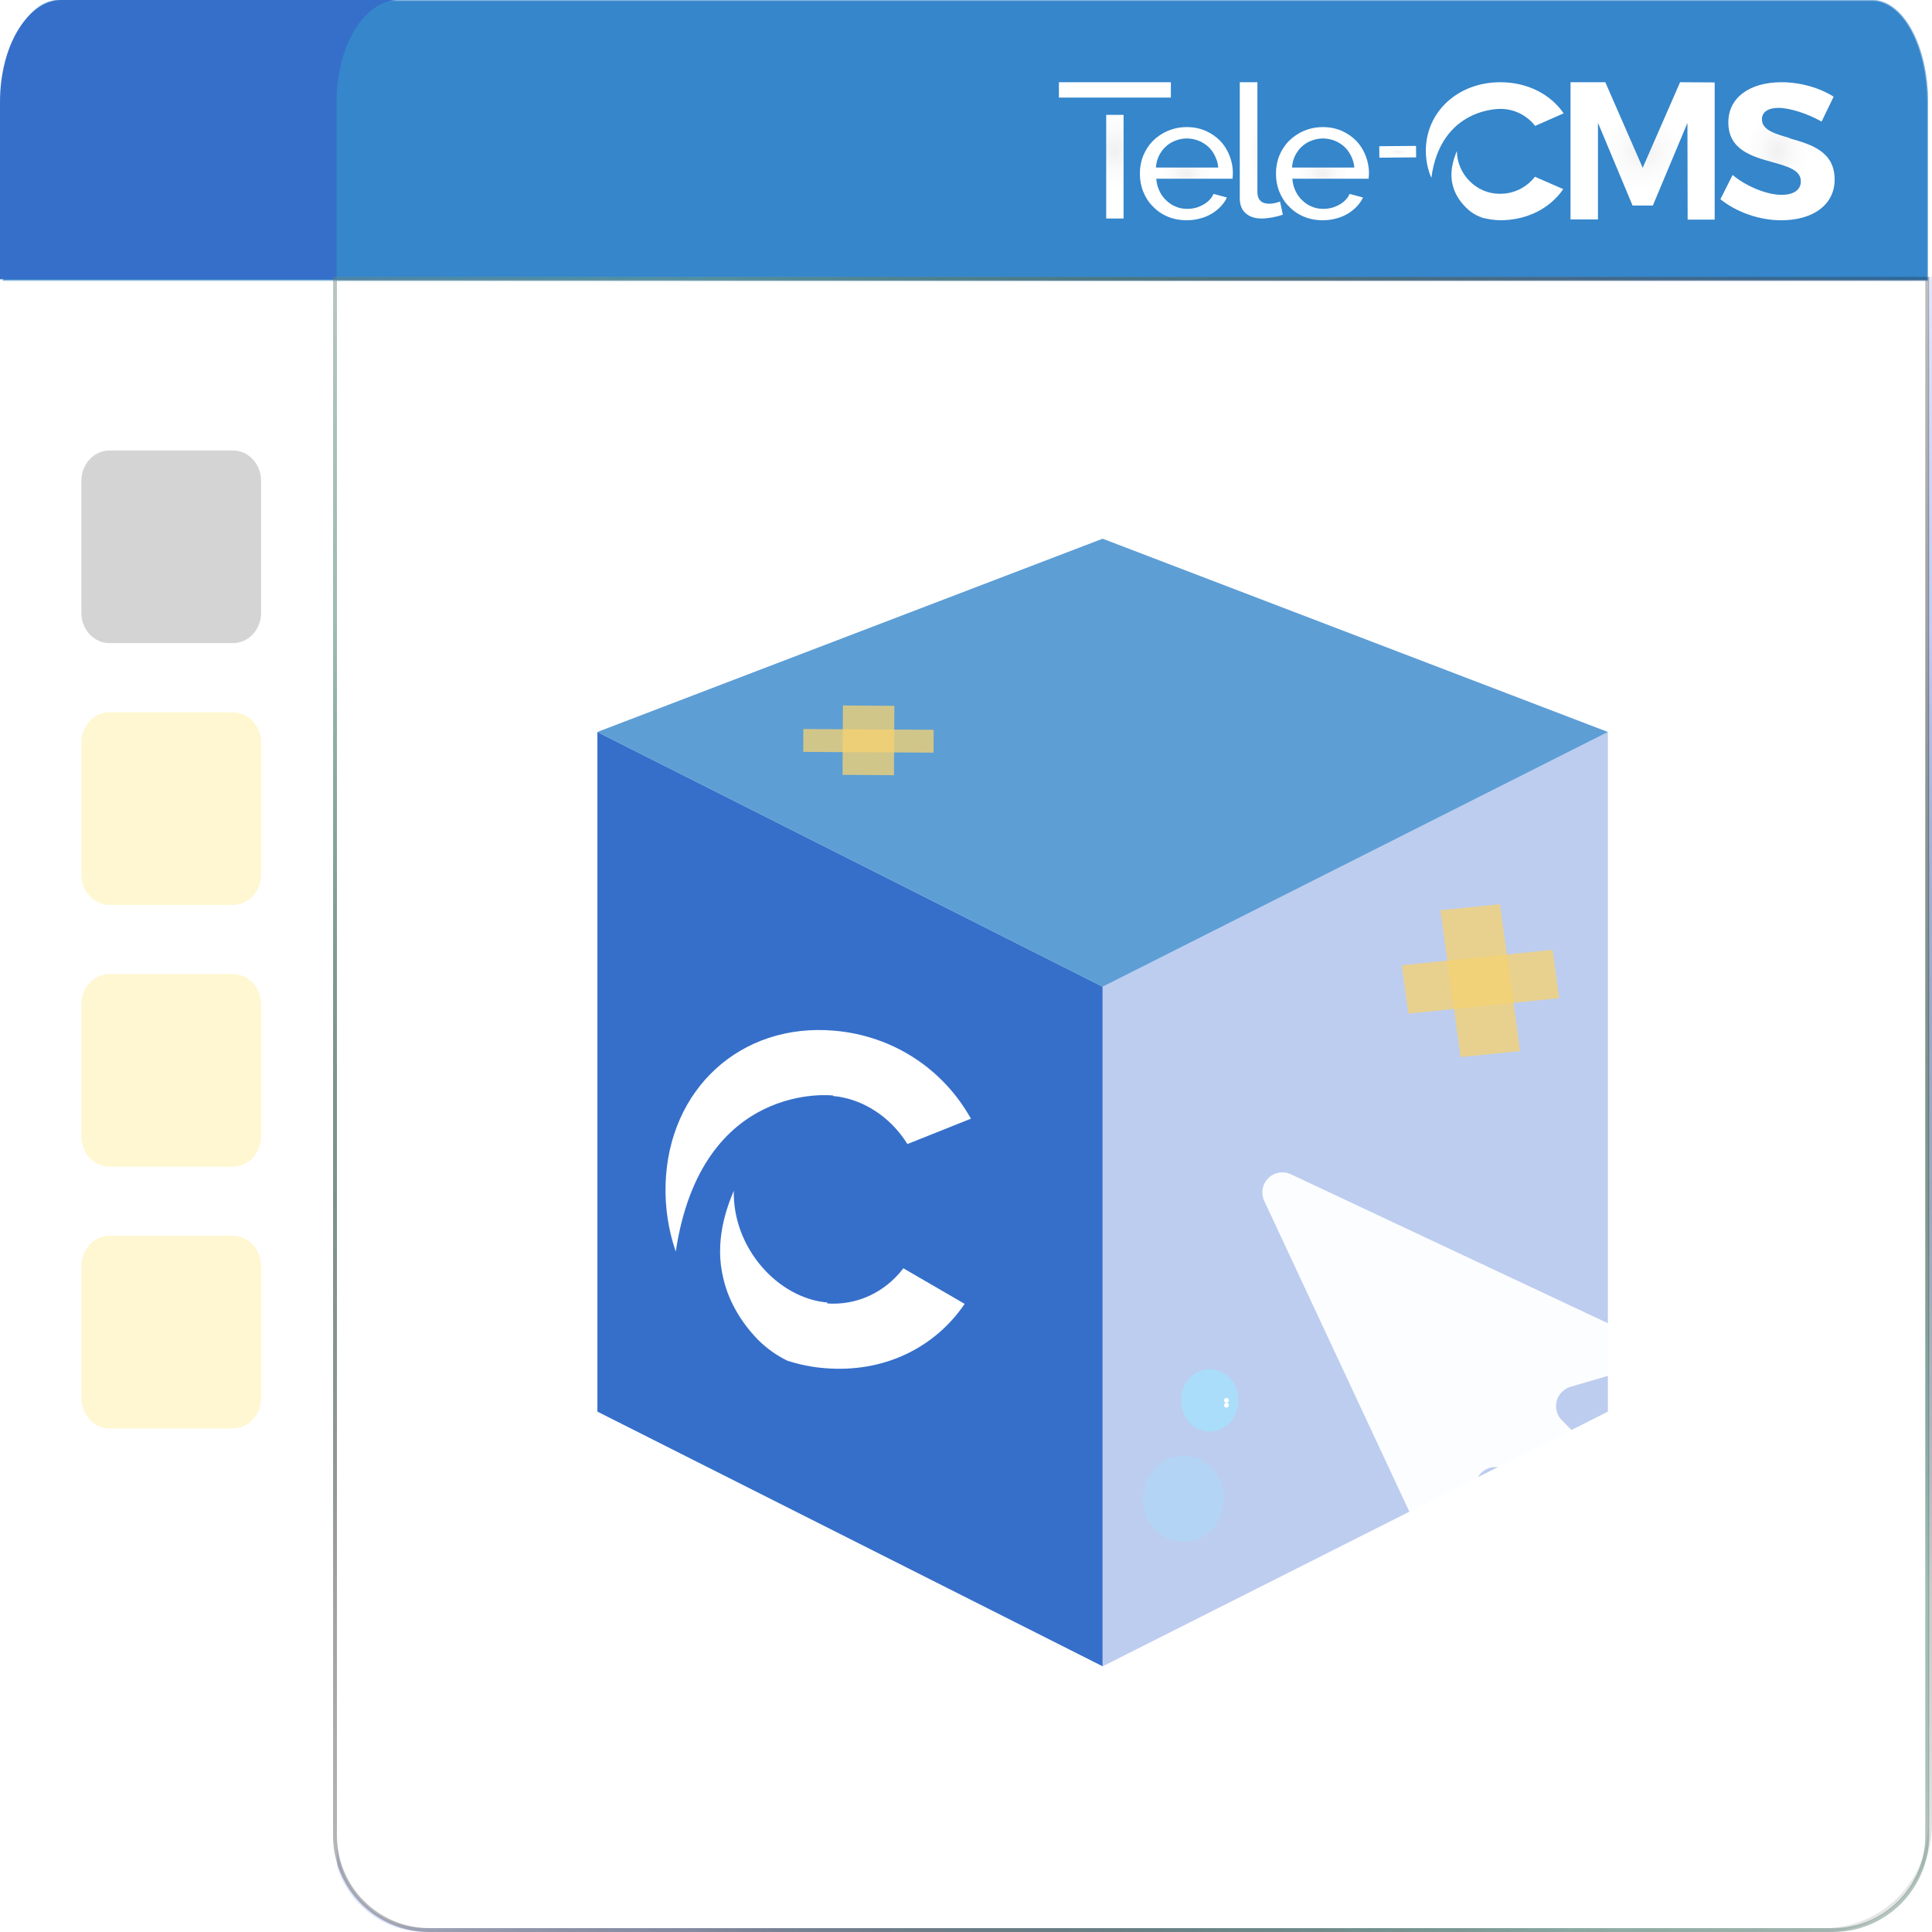 <svg width="501" height="501" viewBox="0 0 501 501" fill="none" xmlns="http://www.w3.org/2000/svg">
<g filter="url(#filter0_b_6303_19)">
<path d="M500 72.794L500 472.999C500 487.91 487.912 499.999 473 499.999L110.373 499.999C97.67 499.999 87.373 489.701 87.373 476.999L87.373 72.794L500 72.794Z" fill="url(#paint0_linear_6303_19)" fill-opacity="0.5"/>
<path d="M500.5 72.794L500.5 72.294L500 72.294L87.373 72.294L86.873 72.294L86.873 72.794L86.873 476.999C86.873 489.977 97.394 500.499 110.373 500.499L473 500.499C488.188 500.499 500.5 488.186 500.5 472.999L500.5 72.794Z" stroke="url(#paint1_radial_6303_19)"/>
<path d="M500.5 72.794L500.5 72.294L500 72.294L87.373 72.294L86.873 72.294L86.873 72.794L86.873 476.999C86.873 489.977 97.394 500.499 110.373 500.499L473 500.499C488.188 500.499 500.5 488.186 500.5 472.999L500.5 72.794Z" stroke="url(#paint2_radial_6303_19)"/>
<path d="M500.5 72.794L500.5 72.294L500 72.294L87.373 72.294L86.873 72.294L86.873 72.794L86.873 476.999C86.873 489.977 97.394 500.499 110.373 500.499L473 500.499C488.188 500.499 500.5 488.186 500.5 472.999L500.5 72.794Z" stroke="url(#paint3_radial_6303_19)"/>
</g>
<path d="M103.524 499.999H16.11C13.994 500 11.898 499.579 9.943 498.759C7.987 497.939 6.211 496.735 4.714 495.218C3.218 493.701 2.031 491.899 1.222 489.916C0.414 487.934 -0.002 485.808 6.23121e-06 483.663V72.794H87.428V483.663C87.427 485.807 87.841 487.931 88.65 489.913C89.458 491.895 90.643 493.696 92.138 495.213C93.632 496.73 95.407 497.934 97.361 498.755C99.315 499.576 101.409 499.999 103.524 499.999V499.999Z" fill="white"/>
<path d="M60.398 116.822H28.405C24.374 116.822 21.105 120.326 21.105 124.649V158.95C21.105 163.272 24.374 166.776 28.405 166.776H60.398C64.429 166.776 67.697 163.272 67.697 158.95V124.649C67.697 120.326 64.429 116.822 60.398 116.822Z" fill="#151515" fill-opacity="0.18"/>
<path d="M60.398 184.709H28.405C24.374 184.709 21.105 188.213 21.105 192.536V226.837C21.105 231.159 24.374 234.664 28.405 234.664H60.398C64.429 234.664 67.697 231.159 67.697 226.837V192.536C67.697 188.213 64.429 184.709 60.398 184.709Z" fill="#FFD600" fill-opacity="0.18"/>
<path d="M60.398 252.582H28.405C24.374 252.582 21.105 256.086 21.105 260.408V294.709C21.105 299.032 24.374 302.536 28.405 302.536H60.398C64.429 302.536 67.697 299.032 67.697 294.709V260.408C67.697 256.086 64.429 252.582 60.398 252.582Z" fill="#FFD600" fill-opacity="0.18"/>
<path d="M60.398 320.454H28.405C24.374 320.454 21.105 323.958 21.105 328.281V362.581C21.105 366.904 24.374 370.408 28.405 370.408H60.398C64.429 370.408 67.697 366.904 67.697 362.581V328.281C67.697 323.958 64.429 320.454 60.398 320.454Z" fill="#FFD600" fill-opacity="0.18"/>
<path d="M15.18 0H485.553C489.384 0 493.058 2.794 495.768 7.767C498.477 12.74 499.999 19.484 499.999 26.517V72.794H0.734V26.517C0.734 19.484 2.256 12.74 4.966 7.767C7.675 2.794 11.349 0 15.18 0V0Z" fill="#3586CB"/>
<path d="M15.18 0.125H485.553C489.318 0.125 492.959 2.873 495.658 7.826C498.355 12.777 499.874 19.5 499.874 26.517V72.669H0.859V26.517C0.859 19.5 2.378 12.777 5.075 7.826C7.774 2.873 11.415 0.125 15.18 0.125Z" stroke="white" stroke-opacity="0.4" stroke-width="0.25"/>
<path d="M103.346 0C99.084 0.006 94.997 2.789 91.984 7.736C88.971 12.683 87.278 19.391 87.278 26.384V72.43H0V26.384C0 19.387 1.694 12.676 4.71 7.728C7.726 2.78 11.817 0 16.082 0H103.346Z" fill="#366FCA"/>
<path d="M286.857 56.664H291.362V29.785H286.857V56.664ZM274.594 21.323V25.305H303.629V21.323H274.594Z" fill="white"/>
<path d="M286.857 56.664H291.362V29.785H286.857V56.664ZM274.594 21.323V25.305H303.629V21.323H274.594Z" fill="url(#paint4_radial_6303_19)" fill-opacity="0.2"/>
<path d="M307.742 57.111C308.93 57.111 310.072 56.977 311.168 56.665C312.265 56.397 313.224 55.995 314.138 55.459C315.052 54.923 315.828 54.298 316.514 53.584C317.199 52.87 317.747 52.11 318.158 51.217L314.686 50.28C314.412 50.905 314.047 51.441 313.59 51.887C313.133 52.378 312.585 52.78 311.991 53.093C311.351 53.45 310.712 53.718 310.026 53.897C309.295 54.075 308.61 54.164 307.879 54.164C306.828 54.164 305.823 53.986 304.91 53.584C303.996 53.227 303.174 52.691 302.443 51.977C301.712 51.307 301.118 50.503 300.661 49.521C300.204 48.583 299.93 47.511 299.839 46.35H319.62C319.62 46.216 319.666 45.993 319.666 45.725C319.666 45.457 319.711 45.189 319.711 44.832C319.711 43.314 319.391 41.796 318.843 40.367C318.295 38.938 317.473 37.643 316.468 36.571C315.417 35.5 314.138 34.607 312.676 33.937C311.214 33.312 309.569 32.955 307.788 32.955C305.96 32.955 304.316 33.312 302.854 33.937C301.346 34.562 300.067 35.455 298.97 36.527C297.874 37.643 297.052 38.938 296.458 40.367C295.864 41.84 295.59 43.403 295.59 45.011C295.59 46.663 295.864 48.226 296.458 49.699C297.052 51.173 297.874 52.468 298.97 53.539C300.021 54.656 301.3 55.549 302.808 56.174C304.27 56.799 305.915 57.111 307.742 57.111H307.742ZM315.92 43.448H299.747C299.839 42.376 300.067 41.349 300.524 40.412C300.981 39.519 301.529 38.715 302.26 38.045C302.991 37.375 303.813 36.839 304.773 36.482C305.686 36.125 306.691 35.902 307.788 35.902C308.839 35.902 309.844 36.125 310.803 36.482C311.717 36.839 312.539 37.375 313.27 38C314.001 38.67 314.595 39.474 315.052 40.412C315.508 41.349 315.828 42.376 315.92 43.448H315.92Z" fill="white"/>
<path d="M307.742 57.111C308.93 57.111 310.072 56.977 311.168 56.665C312.265 56.397 313.224 55.995 314.138 55.459C315.052 54.923 315.828 54.298 316.514 53.584C317.199 52.87 317.747 52.11 318.158 51.217L314.686 50.28C314.412 50.905 314.047 51.441 313.59 51.887C313.133 52.378 312.585 52.78 311.991 53.093C311.351 53.45 310.712 53.718 310.026 53.897C309.295 54.075 308.61 54.164 307.879 54.164C306.828 54.164 305.823 53.986 304.91 53.584C303.996 53.227 303.174 52.691 302.443 51.977C301.712 51.307 301.118 50.503 300.661 49.521C300.204 48.583 299.93 47.511 299.839 46.35H319.62C319.62 46.216 319.666 45.993 319.666 45.725C319.666 45.457 319.711 45.189 319.711 44.832C319.711 43.314 319.391 41.796 318.843 40.367C318.295 38.938 317.473 37.643 316.468 36.571C315.417 35.5 314.138 34.607 312.676 33.937C311.214 33.312 309.569 32.955 307.788 32.955C305.96 32.955 304.316 33.312 302.854 33.937C301.346 34.562 300.067 35.455 298.97 36.527C297.874 37.643 297.052 38.938 296.458 40.367C295.864 41.84 295.59 43.403 295.59 45.011C295.59 46.663 295.864 48.226 296.458 49.699C297.052 51.173 297.874 52.468 298.97 53.539C300.021 54.656 301.3 55.549 302.808 56.174C304.27 56.799 305.915 57.111 307.742 57.111H307.742ZM315.92 43.448H299.747C299.839 42.376 300.067 41.349 300.524 40.412C300.981 39.519 301.529 38.715 302.26 38.045C302.991 37.375 303.813 36.839 304.773 36.482C305.686 36.125 306.691 35.902 307.788 35.902C308.839 35.902 309.844 36.125 310.803 36.482C311.717 36.839 312.539 37.375 313.27 38C314.001 38.67 314.595 39.474 315.052 40.412C315.508 41.349 315.828 42.376 315.92 43.448H315.92Z" fill="url(#paint5_radial_6303_19)" fill-opacity="0.2"/>
<path d="M321.496 21.323V51.389C321.496 53.068 321.964 54.362 323.002 55.273C324.041 56.232 325.444 56.664 327.21 56.664C327.989 56.664 328.924 56.568 329.962 56.376C331.001 56.184 331.884 55.945 332.663 55.657L331.936 52.252C331.469 52.444 331.001 52.588 330.482 52.684C329.962 52.78 329.495 52.828 329.131 52.828C328.145 52.828 327.365 52.588 326.846 52.061C326.327 51.533 326.067 50.814 326.067 49.855V21.324L321.496 21.323Z" fill="white"/>
<path d="M321.496 21.323V51.389C321.496 53.068 321.964 54.362 323.002 55.273C324.041 56.232 325.444 56.664 327.21 56.664C327.989 56.664 328.924 56.568 329.962 56.376C331.001 56.184 331.884 55.945 332.663 55.657L331.936 52.252C331.469 52.444 331.001 52.588 330.482 52.684C329.962 52.78 329.495 52.828 329.131 52.828C328.145 52.828 327.365 52.588 326.846 52.061C326.327 51.533 326.067 50.814 326.067 49.855V21.324L321.496 21.323Z" fill="url(#paint6_radial_6303_19)" fill-opacity="0.2"/>
<path d="M343.031 57.111C344.219 57.111 345.361 56.977 346.458 56.665C347.554 56.397 348.513 55.995 349.427 55.459C350.341 54.923 351.117 54.298 351.803 53.584C352.488 52.87 353.036 52.11 353.447 51.217L349.975 50.28C349.701 50.905 349.336 51.441 348.879 51.887C348.422 52.378 347.874 52.78 347.28 53.093C346.64 53.45 346.001 53.718 345.315 53.897C344.584 54.075 343.899 54.164 343.168 54.164C342.117 54.164 341.112 53.986 340.199 53.584C339.285 53.227 338.463 52.691 337.732 51.977C337.001 51.307 336.407 50.503 335.95 49.521C335.493 48.583 335.219 47.511 335.128 46.35H354.909C354.909 46.216 354.955 45.993 354.955 45.725C354.955 45.457 355 45.189 355 44.832C355 43.314 354.681 41.796 354.132 40.367C353.584 38.938 352.762 37.643 351.757 36.571C350.706 35.5 349.427 34.607 347.965 33.937C346.503 33.312 344.858 32.955 343.077 32.955C341.249 32.955 339.605 33.312 338.143 33.937C336.635 34.562 335.356 35.455 334.26 36.527C333.163 37.643 332.341 38.938 331.747 40.367C331.153 41.84 330.879 43.403 330.879 45.011C330.879 46.663 331.153 48.226 331.747 49.699C332.341 51.173 333.163 52.468 334.26 53.539C335.31 54.656 336.589 55.549 338.097 56.174C339.559 56.799 341.204 57.111 343.031 57.111H343.031ZM351.209 43.448H335.036C335.128 42.376 335.356 41.349 335.813 40.412C336.27 39.519 336.818 38.715 337.549 38.045C338.28 37.375 339.102 36.839 340.062 36.482C340.975 36.125 341.98 35.902 343.077 35.902C344.128 35.902 345.133 36.125 346.092 36.482C347.006 36.839 347.828 37.375 348.559 38C349.29 38.67 349.884 39.474 350.341 40.412C350.798 41.349 351.117 42.376 351.209 43.448H351.209Z" fill="white"/>
<path d="M343.031 57.111C344.219 57.111 345.361 56.977 346.458 56.665C347.554 56.397 348.513 55.995 349.427 55.459C350.341 54.923 351.117 54.298 351.803 53.584C352.488 52.87 353.036 52.11 353.447 51.217L349.975 50.28C349.701 50.905 349.336 51.441 348.879 51.887C348.422 52.378 347.874 52.78 347.28 53.093C346.64 53.45 346.001 53.718 345.315 53.897C344.584 54.075 343.899 54.164 343.168 54.164C342.117 54.164 341.112 53.986 340.199 53.584C339.285 53.227 338.463 52.691 337.732 51.977C337.001 51.307 336.407 50.503 335.95 49.521C335.493 48.583 335.219 47.511 335.128 46.35H354.909C354.909 46.216 354.955 45.993 354.955 45.725C354.955 45.457 355 45.189 355 44.832C355 43.314 354.681 41.796 354.132 40.367C353.584 38.938 352.762 37.643 351.757 36.571C350.706 35.5 349.427 34.607 347.965 33.937C346.503 33.312 344.858 32.955 343.077 32.955C341.249 32.955 339.605 33.312 338.143 33.937C336.635 34.562 335.356 35.455 334.26 36.527C333.163 37.643 332.341 38.938 331.747 40.367C331.153 41.84 330.879 43.403 330.879 45.011C330.879 46.663 331.153 48.226 331.747 49.699C332.341 51.173 333.163 52.468 334.26 53.539C335.31 54.656 336.589 55.549 338.097 56.174C339.559 56.799 341.204 57.111 343.031 57.111H343.031ZM351.209 43.448H335.036C335.128 42.376 335.356 41.349 335.813 40.412C336.27 39.519 336.818 38.715 337.549 38.045C338.28 37.375 339.102 36.839 340.062 36.482C340.975 36.125 341.98 35.902 343.077 35.902C344.128 35.902 345.133 36.125 346.092 36.482C347.006 36.839 347.828 37.375 348.559 38C349.29 38.67 349.884 39.474 350.341 40.412C350.798 41.349 351.117 42.376 351.209 43.448H351.209Z" fill="url(#paint7_radial_6303_19)" fill-opacity="0.2"/>
<path d="M357.694 40.891L367.228 40.807L367.202 37.834L357.668 37.917L357.694 40.891Z" fill="white"/>
<path d="M357.694 40.891L367.228 40.807L367.202 37.834L357.668 37.917L357.694 40.891Z" fill="url(#paint8_radial_6303_19)" fill-opacity="0.2"/>
<path d="M388.78 50.245C382.918 50.245 377.848 45.232 377.797 39.167C376.981 41.122 375.656 44.731 376.879 48.59C377.236 49.793 378.255 52.35 381.212 54.755C382.283 55.608 383.265 56.046 384.489 56.497C385.865 56.798 387.533 57.111 389.063 57.111C396.098 57.111 402.011 53.954 405.376 49.041L398.035 45.834C395.945 48.54 392.631 50.245 389.165 50.245H388.78ZM389.165 28.24C392.682 28.24 395.996 29.945 398.086 32.651L405.478 29.393C402.113 24.481 396.149 21.323 389.063 21.323C378.052 21.323 369.742 28.992 369.742 39.117C369.742 41.623 370.252 43.979 371.17 46.134C373.616 27.739 389.165 28.24 389.165 28.24Z" fill="white"/>
<path d="M388.78 50.245C382.918 50.245 377.848 45.232 377.797 39.167C376.981 41.122 375.656 44.731 376.879 48.59C377.236 49.793 378.255 52.35 381.212 54.755C382.283 55.608 383.265 56.046 384.489 56.497C385.865 56.798 387.533 57.111 389.063 57.111C396.098 57.111 402.011 53.954 405.376 49.041L398.035 45.834C395.945 48.54 392.631 50.245 389.165 50.245H388.78ZM389.165 28.24C392.682 28.24 395.996 29.945 398.086 32.651L405.478 29.393C402.113 24.481 396.149 21.323 389.063 21.323C378.052 21.323 369.742 28.992 369.742 39.117C369.742 41.623 370.252 43.979 371.17 46.134C373.616 27.739 389.165 28.24 389.165 28.24Z" fill="url(#paint9_radial_6303_19)" fill-opacity="0.2"/>
<path d="M435.673 21.323L425.979 43.505L416.285 21.323H407.262V56.905H414.377V31.83L423.35 53.301H428.609L437.581 31.881L437.633 56.956H444.645V21.374L435.673 21.323Z" fill="white"/>
<path d="M435.673 21.323L425.979 43.505L416.285 21.323H407.262V56.905H414.377V31.83L423.35 53.301H428.609L437.581 31.881L437.633 56.956H444.645V21.374L435.673 21.323Z" fill="url(#paint10_radial_6303_19)" fill-opacity="0.2"/>
<path d="M464.03 35.773C460.227 34.673 456.9 33.723 456.9 30.923C456.9 29.073 458.484 27.973 461.178 27.973C464.083 27.973 468.625 29.423 472.375 31.523L475.492 25.073C471.794 22.723 466.777 21.323 461.97 21.323C453.572 21.323 448.185 25.423 448.185 31.723C448.185 38.873 454.312 40.573 459.699 42.073C463.608 43.173 466.988 44.123 466.988 47.023C466.988 49.223 465.139 50.523 462.023 50.523C458.167 50.523 452.886 48.373 449.294 45.373L446.125 51.673C450.403 55.073 456.266 57.123 461.917 57.123C470.315 57.123 475.756 52.973 475.756 46.573C475.756 39.223 469.576 37.423 464.083 35.873L464.03 35.773Z" fill="white"/>
<path d="M464.03 35.773C460.227 34.673 456.9 33.723 456.9 30.923C456.9 29.073 458.484 27.973 461.178 27.973C464.083 27.973 468.625 29.423 472.375 31.523L475.492 25.073C471.794 22.723 466.777 21.323 461.97 21.323C453.572 21.323 448.185 25.423 448.185 31.723C448.185 38.873 454.312 40.573 459.699 42.073C463.608 43.173 466.988 44.123 466.988 47.023C466.988 49.223 465.139 50.523 462.023 50.523C458.167 50.523 452.886 48.373 449.294 45.373L446.125 51.673C450.403 55.073 456.266 57.123 461.917 57.123C470.315 57.123 475.756 52.973 475.756 46.573C475.756 39.223 469.576 37.423 464.083 35.873L464.03 35.773Z" fill="url(#paint11_radial_6303_19)" fill-opacity="0.2"/>
<g filter="url(#filter1_b_6303_19)">
<path d="M87.371 72.294H86.871V72.794L86.871 475.999C86.871 489.53 97.84 500.499 111.371 500.499H475.264C488.795 500.499 499.764 489.53 499.764 475.999V72.794V72.294H499.264L87.371 72.294Z" stroke="url(#paint12_radial_6303_19)"/>
<path d="M87.371 72.294H86.871V72.794L86.871 475.999C86.871 489.53 97.84 500.499 111.371 500.499H475.264C488.795 500.499 499.764 489.53 499.764 475.999V72.794V72.294H499.264L87.371 72.294Z" stroke="url(#paint13_radial_6303_19)"/>
<path d="M87.371 72.294H86.871V72.794L86.871 475.999C86.871 489.53 97.84 500.499 111.371 500.499H475.264C488.795 500.499 499.764 489.53 499.764 475.999V72.794V72.294H499.264L87.371 72.294Z" stroke="url(#paint14_radial_6303_19)"/>
<path d="M87.371 72.294H86.871V72.794L86.871 475.999C86.871 489.53 97.84 500.499 111.371 500.499H475.264C488.795 500.499 499.764 489.53 499.764 475.999V72.794V72.294H499.264L87.371 72.294Z" stroke="black" stroke-opacity="0.2"/>
</g>
<path d="M457.923 466.911C458.753 466.908 459.423 466.232 459.42 465.401C459.417 464.57 458.742 463.899 457.912 463.902C457.083 463.905 456.413 464.581 456.416 465.412C456.419 466.243 457.094 466.914 457.923 466.911Z" fill="white"/>
<path d="M457.894 457.886C455.95 457.893 454.085 458.655 452.69 460.011C452.404 460.289 452.241 460.67 452.235 461.069C452.23 461.468 452.383 461.853 452.66 462.139C452.938 462.425 453.318 462.589 453.717 462.595C454.115 462.6 454.5 462.447 454.786 462.169C455.636 461.384 456.749 460.946 457.905 460.942C459.062 460.937 460.178 461.367 461.033 462.146C461.321 462.422 461.707 462.573 462.105 462.564C462.504 462.556 462.883 462.389 463.158 462.101C463.434 461.813 463.584 461.426 463.576 461.027C463.567 460.628 463.401 460.249 463.113 459.973C461.709 458.627 459.838 457.879 457.894 457.886V457.886ZM457.867 450.366C456.053 450.374 454.259 450.747 452.592 451.464C450.925 452.18 449.42 453.226 448.165 454.537C448.028 454.683 447.922 454.854 447.851 455.041C447.781 455.228 447.748 455.427 447.754 455.627C447.76 455.826 447.806 456.023 447.888 456.205C447.97 456.387 448.087 456.551 448.233 456.688C448.526 456.964 448.918 457.112 449.32 457.099C449.52 457.093 449.716 457.047 449.898 456.965C450.08 456.883 450.244 456.766 450.38 456.62C451.357 455.597 452.53 454.783 453.828 454.224C455.127 453.666 456.524 453.375 457.938 453.37C459.351 453.365 460.75 453.645 462.053 454.194C463.356 454.743 464.534 455.549 465.519 456.565C465.658 456.706 465.825 456.819 466.008 456.896C466.191 456.972 466.388 457.012 466.587 457.012C466.88 457.01 467.166 456.922 467.41 456.758C467.654 456.595 467.845 456.363 467.959 456.092C468.073 455.822 468.106 455.523 468.052 455.234C467.999 454.945 467.862 454.678 467.659 454.466C466.387 453.156 464.864 452.118 463.181 451.413C461.498 450.708 459.691 450.352 457.867 450.366Z" fill="white"/>
<path d="M472.454 448.703C468.521 444.931 463.28 442.834 457.835 442.854C452.389 442.874 447.164 445.009 443.258 448.809C443.006 449.092 442.87 449.461 442.877 449.84C442.884 450.22 443.035 450.582 443.298 450.856C443.561 451.129 443.918 451.292 444.296 451.313C444.675 451.334 445.047 451.21 445.339 450.968C448.687 447.702 453.172 445.867 457.845 445.85C462.519 445.833 467.017 447.635 470.389 450.876C470.669 451.144 471.04 451.293 471.427 451.294C471.629 451.292 471.829 451.25 472.015 451.169C472.2 451.088 472.368 450.971 472.507 450.823C472.779 450.535 472.927 450.15 472.917 449.752C472.907 449.355 472.741 448.978 472.454 448.703V448.703Z" fill="white"/>
<path d="M285.93 432.1L154.918 366.057V189.818L285.93 255.862V432.1Z" fill="#366FCA"/>
<path d="M285.93 432.1L416.942 366.057V189.818L285.93 255.862V432.1Z" fill="#5D84DA" fill-opacity="0.5"/>
<path d="M285.93 432.1L416.942 366.057V189.818L285.93 255.862V432.1Z" fill="url(#paint15_radial_6303_19)" fill-opacity="0.2"/>
<path d="M416.942 189.818L285.93 139.705L154.918 189.818L285.93 255.862L416.942 189.818Z" fill="#3586CB"/>
<path d="M416.942 189.818L285.93 139.705L154.918 189.818L285.93 255.862L416.942 189.818Z" fill="url(#paint16_radial_6303_19)" fill-opacity="0.2"/>
<path d="M306.884 399.857C312.708 399.857 317.429 394.841 317.429 388.654C317.429 382.467 312.708 377.451 306.884 377.451C301.061 377.451 296.34 382.467 296.34 388.654C296.34 394.841 301.061 399.857 306.884 399.857Z" fill="#AADDF9" fill-opacity="0.5"/>
<path d="M216.029 284.203C219.83 284.564 223.546 285.876 226.889 288.037C230.232 290.198 233.114 293.151 235.311 296.668L251.774 290.093C244.732 277.449 231.857 268.605 216.298 267.269C192.111 265.193 173.318 282.377 172.599 307.133C172.417 313.023 173.313 318.948 175.233 324.56C181.916 280.044 216.033 284.076 216.033 284.076L216.029 284.203ZM214.584 337.768C201.707 336.662 189.967 323.614 190.287 308.774C188.354 313.403 185.188 321.974 187.601 331.644C188.299 334.652 190.355 341.093 196.676 347.534C198.909 349.726 201.437 351.519 204.159 352.844C207.3 353.866 210.518 354.514 213.755 354.776C229.203 356.102 242.415 349.492 250.155 338.117L234.258 328.891C231.883 332.003 228.865 334.442 225.434 336.022C222.003 337.601 218.251 338.278 214.466 338.002L214.584 337.768Z" fill="white"/>
<path d="M422.408 345.698L334.753 304.511C333.787 304.053 332.704 303.905 331.652 304.087C330.6 304.27 329.63 304.774 328.874 305.531C328.118 306.288 327.613 307.26 327.429 308.316C327.245 309.371 327.39 310.457 327.845 311.427L368.912 399.381C369.359 400.337 370.086 401.133 370.995 401.665C371.904 402.197 372.953 402.438 374.003 402.357C375.052 402.277 376.052 401.877 376.87 401.212C377.687 400.548 378.284 399.649 378.58 398.636L382.784 384.171C383.035 383.304 383.508 382.517 384.156 381.889C384.803 381.26 385.602 380.812 386.475 380.588C387.347 380.363 388.263 380.371 389.132 380.61C390 380.849 390.792 381.311 391.429 381.95L430.086 420.733C430.568 421.218 431.14 421.602 431.77 421.865C432.4 422.127 433.075 422.262 433.757 422.262C434.439 422.262 435.114 422.127 435.744 421.865C436.374 421.602 436.946 421.218 437.428 420.733L443.691 414.45C444.659 413.473 445.202 412.151 445.202 410.774C445.202 409.397 444.659 408.075 443.691 407.098L405.02 368.301C404.386 367.661 403.929 366.866 403.694 365.996C403.458 365.125 403.451 364.208 403.674 363.334C403.897 362.461 404.343 361.66 404.966 361.01C405.59 360.36 406.371 359.884 407.233 359.628L421.651 355.411C422.666 355.118 423.568 354.521 424.235 353.701C424.903 352.88 425.305 351.874 425.387 350.817C425.47 349.761 425.228 348.705 424.696 347.79C424.163 346.875 423.365 346.145 422.408 345.698V345.698Z" fill="white" fill-opacity="0.95"/>
<rect width="15.515" height="38.437" transform="matrix(0.995 -0.101 0.136 0.991 373.527 236.035)" fill="#F6D372" fill-opacity="0.76"/>
<rect width="12.664" height="39.304" transform="matrix(0.137 0.991 -0.995 0.102 402.594 246.297)" fill="#F6D372" fill-opacity="0.76"/>
<rect width="13.335" height="17.994" transform="matrix(1 0.007 -0.006 1 218.586 182.936)" fill="#F6D372" fill-opacity="0.76"/>
<rect width="5.928" height="33.783" transform="matrix(-0.004 1 -1 -0.006 242.105 189.249)" fill="#F6D372" fill-opacity="0.76"/>
<path d="M313.705 371.227C317.816 371.227 321.148 367.605 321.148 363.137C321.148 358.668 317.816 355.046 313.705 355.046C309.594 355.046 306.262 358.668 306.262 363.137C306.262 367.605 309.594 371.227 313.705 371.227Z" fill="#AADDF9"/>
<path d="M318.046 363.759C318.389 363.759 318.666 363.481 318.666 363.137C318.666 362.793 318.389 362.514 318.046 362.514C317.703 362.514 317.426 362.793 317.426 363.137C317.426 363.481 317.703 363.759 318.046 363.759Z" fill="white"/>
<path d="M318.046 365.004C318.389 365.004 318.666 364.725 318.666 364.382C318.666 364.038 318.389 363.759 318.046 363.759C317.703 363.759 317.426 364.038 317.426 364.382C317.426 364.725 317.703 365.004 318.046 365.004Z" fill="white"/>
<defs>
<filter id="filter0_b_6303_19" x="44.371" y="29.794" width="498.629" height="513.205" filterUnits="userSpaceOnUse" color-interpolation-filters="sRGB">
<feFlood flood-opacity="0" result="BackgroundImageFix"/>
<feGaussianBlur in="BackgroundImage" stdDeviation="21"/>
<feComposite in2="SourceAlpha" operator="in" result="effect1_backgroundBlur_6303_19"/>
<feBlend mode="normal" in="SourceGraphic" in2="effect1_backgroundBlur_6303_19" result="shape"/>
</filter>
<filter id="filter1_b_6303_19" x="44.371" y="29.794" width="497.895" height="513.205" filterUnits="userSpaceOnUse" color-interpolation-filters="sRGB">
<feFlood flood-opacity="0" result="BackgroundImageFix"/>
<feGaussianBlur in="BackgroundImage" stdDeviation="21"/>
<feComposite in2="SourceAlpha" operator="in" result="effect1_backgroundBlur_6303_19"/>
<feBlend mode="normal" in="SourceGraphic" in2="effect1_backgroundBlur_6303_19" result="shape"/>
</filter>
<linearGradient id="paint0_linear_6303_19" x1="500" y1="72.794" x2="-1.39" y2="319.876" gradientUnits="userSpaceOnUse">
<stop stop-color="white" stop-opacity="0.4"/>
<stop offset="1" stop-color="white" stop-opacity="0"/>
</linearGradient>
<radialGradient id="paint1_radial_6303_19" cx="0" cy="0" r="1" gradientUnits="userSpaceOnUse" gradientTransform="translate(293.686 286.396) rotate(-43.573) scale(395.422 307.467)">
<stop stop-color="white"/>
<stop offset="1" stop-color="white" stop-opacity="0"/>
</radialGradient>
<radialGradient id="paint2_radial_6303_19" cx="0" cy="0" r="1" gradientUnits="userSpaceOnUse" gradientTransform="translate(293.686 286.396) rotate(129.699) scale(333.143 237.916)">
<stop stop-color="#0938DF"/>
<stop offset="1" stop-color="#0938DF" stop-opacity="0"/>
</radialGradient>
<radialGradient id="paint3_radial_6303_19" cx="0" cy="0" r="1" gradientUnits="userSpaceOnUse" gradientTransform="translate(293.686 286.396) rotate(-133.05) scale(320.364 238.867)">
<stop stop-color="#151515"/>
<stop offset="1" stop-color="#151515" stop-opacity="0"/>
</radialGradient>
<radialGradient id="paint4_radial_6303_19" cx="0" cy="0" r="1" gradientUnits="userSpaceOnUse" gradientTransform="translate(289.111 38.994) rotate(90.248) scale(9.93 8.166)">
<stop stop-opacity="0.542"/>
<stop offset="0" stop-opacity="0.29"/>
<stop offset="0.531" stop-opacity="0.09"/>
<stop offset="1" stop-opacity="0"/>
</radialGradient>
<radialGradient id="paint5_radial_6303_19" cx="0" cy="0" r="1" gradientUnits="userSpaceOnUse" gradientTransform="translate(307.651 45.033) rotate(90.302) scale(6.788 6.784)">
<stop stop-opacity="0.542"/>
<stop offset="0" stop-opacity="0.29"/>
<stop offset="0.531" stop-opacity="0.09"/>
<stop offset="1" stop-opacity="0"/>
</radialGradient>
<radialGradient id="paint6_radial_6303_19" cx="0" cy="0" r="1" gradientUnits="userSpaceOnUse" gradientTransform="translate(327.08 38.994) rotate(90.095) scale(9.93 3.141)">
<stop stop-opacity="0.542"/>
<stop offset="0" stop-opacity="0.29"/>
<stop offset="0.531" stop-opacity="0.09"/>
<stop offset="1" stop-opacity="0"/>
</radialGradient>
<radialGradient id="paint7_radial_6303_19" cx="0" cy="0" r="1" gradientUnits="userSpaceOnUse" gradientTransform="translate(342.94 45.033) rotate(90.302) scale(6.788 6.784)">
<stop stop-opacity="0.542"/>
<stop offset="0" stop-opacity="0.29"/>
<stop offset="0.531" stop-opacity="0.09"/>
<stop offset="1" stop-opacity="0"/>
</radialGradient>
<radialGradient id="paint8_radial_6303_19" cx="0" cy="0" r="1" gradientUnits="userSpaceOnUse" gradientTransform="translate(362.448 39.362) rotate(90.469) scale(0.836 2.681)">
<stop stop-opacity="0.542"/>
<stop offset="0" stop-opacity="0.29"/>
<stop offset="0.531" stop-opacity="0.09"/>
<stop offset="1" stop-opacity="0"/>
</radialGradient>
<radialGradient id="paint9_radial_6303_19" cx="0" cy="0" r="1" gradientUnits="userSpaceOnUse" gradientTransform="translate(387.61 39.217) rotate(90.302) scale(10.056 10.05)">
<stop stop-opacity="0.542"/>
<stop offset="0" stop-opacity="0.29"/>
<stop offset="0.531" stop-opacity="0.09"/>
<stop offset="1" stop-opacity="0"/>
</radialGradient>
<radialGradient id="paint10_radial_6303_19" cx="0" cy="0" r="1" gradientUnits="userSpaceOnUse" gradientTransform="translate(425.953 39.139) rotate(90.317) scale(10.012 10.514)">
<stop stop-opacity="0.542"/>
<stop offset="0" stop-opacity="0.29"/>
<stop offset="0.531" stop-opacity="0.09"/>
<stop offset="1" stop-opacity="0"/>
</radialGradient>
<radialGradient id="paint11_radial_6303_19" cx="0" cy="0" r="1" gradientUnits="userSpaceOnUse" gradientTransform="translate(460.94 39.223) rotate(90.25) scale(10.059 8.333)">
<stop stop-opacity="0.542"/>
<stop offset="0" stop-opacity="0.29"/>
<stop offset="0.531" stop-opacity="0.09"/>
<stop offset="1" stop-opacity="0"/>
</radialGradient>
<radialGradient id="paint12_radial_6303_19" cx="0" cy="0" r="1" gradientUnits="userSpaceOnUse" gradientTransform="translate(293.318 286.396) rotate(-131.541) scale(396.27 306.263)">
<stop stop-color="white"/>
<stop offset="1" stop-color="white" stop-opacity="0"/>
</radialGradient>
<radialGradient id="paint13_radial_6303_19" cx="0" cy="0" r="1" gradientUnits="userSpaceOnUse" gradientTransform="translate(293.318 286.396) rotate(41.716) scale(331.082 238.971)">
<stop stop-color="#17B384"/>
<stop offset="1" stop-color="#17B384" stop-opacity="0"/>
</radialGradient>
<radialGradient id="paint14_radial_6303_19" cx="0" cy="0" r="1" gradientUnits="userSpaceOnUse" gradientTransform="translate(293.318 286.396) rotate(134.911) scale(319.709 238.931)">
<stop stop-color="#151515"/>
<stop offset="1" stop-color="#151515" stop-opacity="0"/>
</radialGradient>
<radialGradient id="paint15_radial_6303_19" cx="0" cy="0" r="1" gradientUnits="userSpaceOnUse" gradientTransform="translate(351.436 310.959) rotate(90) scale(121.141 65.506)">
<stop stop-color="white"/>
<stop offset="1" stop-color="white"/>
</radialGradient>
<radialGradient id="paint16_radial_6303_19" cx="0" cy="0" r="1" gradientUnits="userSpaceOnUse" gradientTransform="translate(285.93 197.783) rotate(90) scale(58.078 131.012)">
<stop stop-color="white"/>
<stop offset="1" stop-color="white"/>
</radialGradient>
</defs>
</svg>
